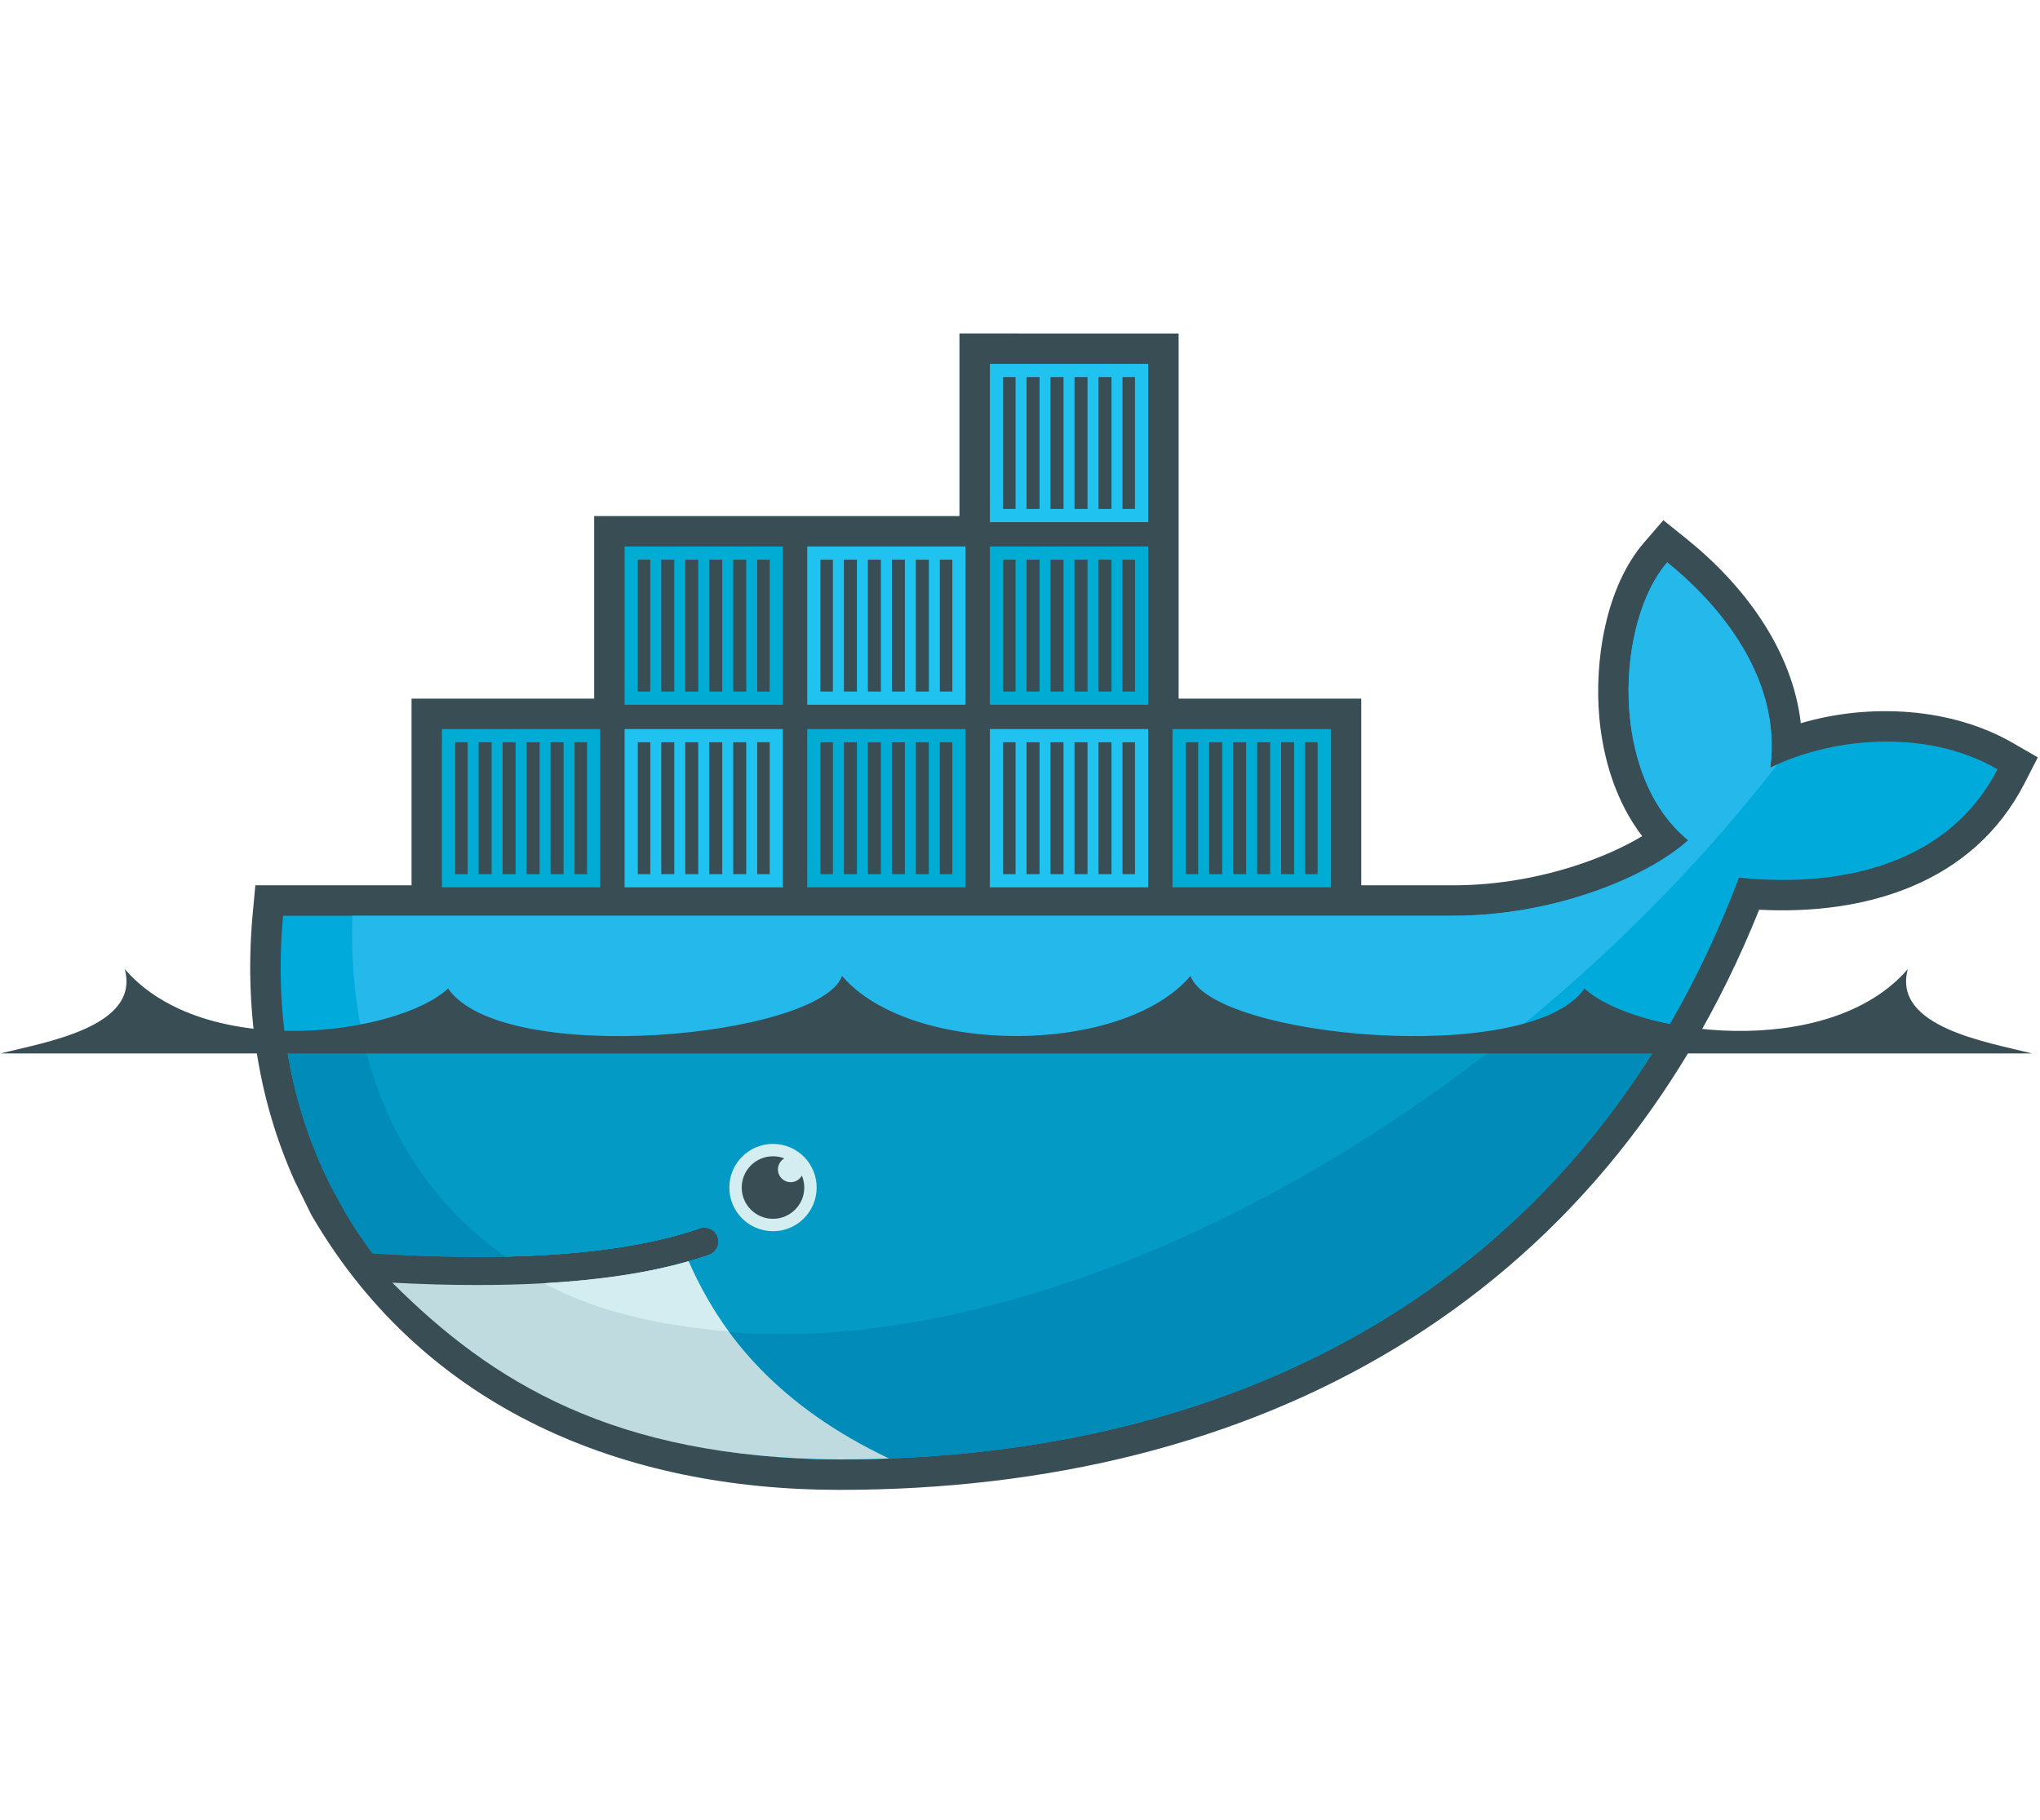 <?xml version="1.0" encoding="UTF-8" standalone="no"?>
<!-- Created with Inkscape (http://www.inkscape.org/) -->

<svg
   xmlns:dc="http://purl.org/dc/elements/1.1/"
   xmlns:cc="http://creativecommons.org/ns#"
   xmlns:rdf="http://www.w3.org/1999/02/22-rdf-syntax-ns#"
   xmlns:svg="http://www.w3.org/2000/svg"
   xmlns="http://www.w3.org/2000/svg"
   xmlns:sodipodi="http://sodipodi.sourceforge.net/DTD/sodipodi-0.dtd"
   xmlns:inkscape="http://www.inkscape.org/namespaces/inkscape"
   id="svg2"
   version="1.1"
   inkscape:version="0.91 r13725"
   xml:space="preserve"
   width="812.5"
   height="725"
   viewBox="0 0 812.5 725"
   sodipodi:docname="dockerlogo.svg"><defs
     id="defs6"><clipPath
       clipPathUnits="userSpaceOnUse"
       id="clipPath18"><path
         d="M 0,580 650,580 650,0 0,0 0,580 Z"
         id="path20"
         inkscape:connector-curvature="0" /></clipPath></defs><sodipodi:namedview
     pagecolor="#ffffff"
     bordercolor="#666666"
     borderopacity="1"
     objecttolerance="10"
     gridtolerance="10"
     guidetolerance="10"
     inkscape:pageopacity="0"
     inkscape:pageshadow="2"
     inkscape:window-width="2560"
     inkscape:window-height="1359"
     id="namedview4"
     showgrid="false"
     inkscape:zoom="1.4142136"
     inkscape:cx="432.40485"
     inkscape:cy="359.83282"
     inkscape:window-x="0"
     inkscape:window-y="24"
     inkscape:window-maximized="1"
     inkscape:current-layer="g10" /><g
     id="g10"
     inkscape:groupmode="layer"
     inkscape:label="Docker logo masterfile 1.2"
     transform="matrix(1.25,0,0,-1.25,0,725)"
     style="display:inline"><g
       id="g14"
       transform="matrix(1.363,0,0,1.363,-119.758,-196.876)"><g
         id="g16"
         clip-path="url(#clipPath18)"><g
           id="g22"
           transform="translate(160.106,167.139)" /><g
           id="g26"
           transform="translate(363.387,406.609)"><path
             d="m 0,0 42.695,0 0,-43.646 21.588,0 c 9.969,0 20.223,1.777 29.664,4.976 4.639,1.572 9.846,3.762 14.422,6.515 -6.027,7.869 -9.103,17.804 -10.01,27.598 -1.23,13.322 1.457,30.661 10.473,41.086 l 4.488,5.192 5.348,-4.299 c 13.465,-10.818 24.789,-25.935 26.785,-43.166 16.213,4.768 35.248,3.64 49.539,-4.608 l 5.863,-3.382 -3.085,-6.024 c -12.086,-23.588 -37.354,-30.894 -62.057,-29.601 -36.965,-92.069 -117.442,-135.657 -215.02,-135.657 -50.412,0 -96.664,18.846 -123.002,63.573 l -0.431,0.73 -3.838,7.807 c -8.902,19.687 -11.86,41.256 -9.854,62.805 l 0.602,6.455 36.51,0 0,43.646 42.693,0 0,42.695 85.393,0 0,42.696 L 0,85.391 0,0 Z"
             style="fill:#394d54;fill-opacity:1;fill-rule:evenodd;stroke:none"
             id="path28"
             inkscape:connector-curvature="0" /></g><g
           id="g30"
           transform="translate(501.713,390.463)"><path
             d="m 0,0 c 2.863,22.248 -13.787,39.725 -24.113,48.021 -11.899,-13.757 -13.748,-49.812 4.92,-64.992 -10.418,-9.254 -32.371,-17.642 -54.85,-17.642 l -273.627,0 c -2.185,-23.465 1.934,-45.073 11.342,-63.569 l 3.113,-5.693 c 1.971,-3.345 4.124,-6.573 6.451,-9.681 l 0.001,0 c 11.249,-0.722 21.621,-0.972 31.11,-0.762 l 0.005,0 c 18.647,0.413 33.862,2.613 45.394,6.609 1.717,0.597 3.588,-0.313 4.182,-2.029 0.593,-1.715 -0.315,-3.587 -2.03,-4.182 -1.533,-0.531 -3.132,-1.028 -4.783,-1.5 -0.002,-0.001 -0.004,-0.001 -0.006,-0.002 -9.08,-2.592 -18.816,-4.337 -31.379,-5.112 0.745,-0.012 -0.777,-0.112 -0.781,-0.112 -0.427,-0.027 -0.965,-0.087 -1.394,-0.112 -4.944,-0.277 -10.281,-0.335 -15.737,-0.335 -5.966,0 -11.844,0.114 -18.414,0.447 l -0.168,-0.112 c 22.799,-25.625 58.448,-40.994 103.131,-40.994 94.57,0 174.785,41.922 210.305,136.039 25.201,-2.586 49.42,3.84 60.437,25.346 C 35.561,9.76 12.994,6.531 0,0"
             style="fill:#00aada;fill-opacity:1;fill-rule:nonzero;stroke:none"
             id="path32"
             inkscape:connector-curvature="0" /></g><g
           id="g34"
           transform="translate(501.713,390.463)"><path
             d="m 0,0 c 2.863,22.248 -13.787,39.725 -24.113,48.021 -11.899,-13.757 -13.748,-49.812 4.92,-64.992 -10.418,-9.254 -32.371,-17.642 -54.85,-17.642 l -257.424,0 c -1.117,-35.936 12.219,-63.214 35.814,-79.705 l 0.005,0 c 18.647,0.413 33.862,2.613 45.394,6.609 1.717,0.597 3.588,-0.313 4.182,-2.029 0.593,-1.715 -0.315,-3.587 -2.03,-4.182 -1.533,-0.531 -3.132,-1.028 -4.783,-1.5 -0.002,-0.001 -0.004,-0.001 -0.006,-0.002 -9.08,-2.592 -19.653,-4.56 -32.215,-5.336 -0.004,0 -0.305,0.291 -0.309,0.29 32.185,-16.509 78.852,-16.45 132.356,4.103 C -93.064,-93.318 -37.24,-49.408 1.713,0.814 1.125,0.549 0.553,0.277 0,0"
             style="fill:#24b8eb;fill-opacity:1;fill-rule:nonzero;stroke:none"
             id="path36"
             inkscape:connector-curvature="0" /></g><g
           id="g38"
           transform="translate(154.555,327.34)"><path
             d="m 0,0 c 1.701,-12.568 5.377,-24.338 10.83,-35.059 l 3.113,-5.693 c 1.971,-3.345 4.124,-6.573 6.453,-9.681 11.25,-0.722 21.624,-0.972 31.114,-0.762 18.647,0.413 33.862,2.613 45.394,6.609 1.717,0.597 3.588,-0.313 4.182,-2.029 0.594,-1.715 -0.315,-3.587 -2.029,-4.182 -1.534,-0.531 -3.133,-1.028 -4.784,-1.5 -0.002,-0.001 -0.003,-0.001 -0.005,-0.002 -9.08,-2.592 -19.598,-4.449 -32.161,-5.224 -0.43,-0.027 -1.183,-0.032 -1.618,-0.056 -4.942,-0.277 -10.223,-0.446 -15.68,-0.446 -5.966,0 -12.068,0.113 -18.637,0.446 22.799,-25.625 58.67,-41.05 103.353,-41.05 80.961,0 151.399,30.731 192.282,98.629 L 0,0 Z"
             style="fill:#008bb8;fill-opacity:1;fill-rule:nonzero;stroke:none"
             id="path40"
             inkscape:connector-curvature="0" /></g><g
           id="g42"
           transform="translate(172.709,327.34)"><path
             d="m 0,0 c 4.84,-22.069 16.471,-39.395 33.355,-51.195 18.648,0.413 33.863,2.613 45.395,6.609 1.717,0.597 3.588,-0.313 4.182,-2.029 0.593,-1.715 -0.315,-3.587 -2.03,-4.182 -1.533,-0.531 -3.132,-1.028 -4.783,-1.5 -0.002,-0.001 -0.004,-0.001 -0.006,-0.002 -9.08,-2.592 -19.82,-4.449 -32.383,-5.224 32.182,-16.507 78.715,-16.27 132.215,4.281 32.366,12.435 63.516,30.947 91.463,53.242 L 0,0 Z"
             style="fill:#039bc6;fill-opacity:1;fill-rule:nonzero;stroke:none"
             id="path44"
             inkscape:connector-curvature="0" /></g><path
           d="m 191.182,399.494 37.002,0 0,-37.004 -37.002,0 0,37.004 z m 3.082,-3.084 2.92,0 0,-30.838 -2.92,0 0,30.838 z m 5.49,0 3.037,0 0,-30.838 -3.037,0 0,30.838 z m 5.605,0 3.037,0 0,-30.838 -3.037,0 0,30.838 z m 5.608,0 3.037,0 0,-30.838 -3.037,0 0,30.838 z m 5.607,0 3.037,0 0,-30.838 -3.037,0 0,30.838 z m 5.606,0 2.922,0 0,-30.838 -2.922,0 0,30.838 z"
           style="fill:#00acd3;fill-opacity:1;fill-rule:evenodd;stroke:none"
           id="path46"
           inkscape:connector-curvature="0" /><path
           d="m 233.875,442.189 37.006,0 0,-37.003 -37.006,0 0,37.003 z m 3.086,-3.084 2.918,0 0,-30.836 -2.918,0 0,30.836 z m 5.49,0 3.035,0 0,-30.836 -3.035,0 0,30.836 z m 5.604,0 3.037,0 0,-30.836 -3.037,0 0,30.836 z m 5.607,0 3.037,0 0,-30.836 -3.037,0 0,30.836 z m 5.608,0 3.037,0 0,-30.836 -3.037,0 0,30.836 z m 5.605,0 2.924,0 0,-30.836 -2.924,0 0,30.836 z"
           style="fill:#00acd3;fill-opacity:1;fill-rule:evenodd;stroke:none"
           id="path48"
           inkscape:connector-curvature="0" /><path
           d="m 233.875,399.494 37.006,0 0,-37.004 -37.006,0 0,37.004 z m 3.086,-3.084 2.918,0 0,-30.838 -2.918,0 0,30.838 z m 5.49,0 3.035,0 0,-30.838 -3.035,0 0,30.838 z m 5.604,0 3.037,0 0,-30.838 -3.037,0 0,30.838 z m 5.607,0 3.037,0 0,-30.838 -3.037,0 0,30.838 z m 5.608,0 3.037,0 0,-30.838 -3.037,0 0,30.838 z m 5.605,0 2.924,0 0,-30.838 -2.924,0 0,30.838 z"
           style="fill:#20c2ef;fill-opacity:1;fill-rule:evenodd;stroke:none"
           id="path50"
           inkscape:connector-curvature="0" /><path
           d="m 276.572,399.494 37.004,0 0,-37.004 -37.004,0 0,37.004 z m 3.084,-3.084 2.918,0 0,-30.838 -2.918,0 0,30.838 z m 5.489,0 3.037,0 0,-30.838 -3.037,0 0,30.838 z m 5.607,0 3.037,0 0,-30.838 -3.037,0 0,30.838 z m 5.607,0 3.037,0 0,-30.838 -3.037,0 0,30.838 z m 5.606,0 3.039,0 0,-30.838 -3.039,0 0,30.838 z m 5.607,0 2.92,0 0,-30.838 -2.92,0 0,30.838 z"
           style="fill:#00acd3;fill-opacity:1;fill-rule:evenodd;stroke:none"
           id="path52"
           inkscape:connector-curvature="0" /><path
           d="m 276.572,442.189 37.004,0 0,-37.003 -37.004,0 0,37.003 z m 3.084,-3.084 2.918,0 0,-30.836 -2.918,0 0,30.836 z m 5.489,0 3.037,0 0,-30.836 -3.037,0 0,30.836 z m 5.607,0 3.037,0 0,-30.836 -3.037,0 0,30.836 z m 5.607,0 3.037,0 0,-30.836 -3.037,0 0,30.836 z m 5.606,0 3.039,0 0,-30.836 -3.039,0 0,30.836 z m 5.607,0 2.92,0 0,-30.836 -2.92,0 0,30.836 z"
           style="fill:#20c2ef;fill-opacity:1;fill-rule:evenodd;stroke:none"
           id="path54"
           inkscape:connector-curvature="0" /><path
           d="m 319.268,399.494 37.004,0 0,-37.004 -37.004,0 0,37.004 z m 3.084,-3.084 2.92,0 0,-30.838 -2.92,0 0,30.838 z m 5.49,0 3.037,0 0,-30.838 -3.037,0 0,30.838 z m 5.605,0 3.037,0 0,-30.838 -3.037,0 0,30.838 z m 5.608,0 3.037,0 0,-30.838 -3.037,0 0,30.838 z m 5.607,0 3.037,0 0,-30.838 -3.037,0 0,30.838 z m 5.606,0 2.922,0 0,-30.838 -2.922,0 0,30.838 z"
           style="fill:#20c2ef;fill-opacity:1;fill-rule:evenodd;stroke:none"
           id="path56"
           inkscape:connector-curvature="0" /><path
           d="m 319.268,442.189 37.004,0 0,-37.003 -37.004,0 0,37.003 z m 3.084,-3.084 2.92,0 0,-30.836 -2.92,0 0,30.836 z m 5.49,0 3.037,0 0,-30.836 -3.037,0 0,30.836 z m 5.605,0 3.037,0 0,-30.836 -3.037,0 0,30.836 z m 5.608,0 3.037,0 0,-30.836 -3.037,0 0,30.836 z m 5.607,0 3.037,0 0,-30.836 -3.037,0 0,30.836 z m 5.606,0 2.922,0 0,-30.836 -2.922,0 0,30.836 z"
           style="fill:#00acd3;fill-opacity:1;fill-rule:evenodd;stroke:none"
           id="path58"
           inkscape:connector-curvature="0" /><path
           d="m 319.268,484.885 37.004,0 0,-37.004 -37.004,0 0,37.004 z m 3.084,-3.082 2.92,0 0,-30.838 -2.92,0 0,30.838 z m 5.49,0 3.037,0 0,-30.838 -3.037,0 0,30.838 z m 5.605,0 3.037,0 0,-30.838 -3.037,0 0,30.838 z m 5.608,0 3.037,0 0,-30.838 -3.037,0 0,30.838 z m 5.607,0 3.037,0 0,-30.838 -3.037,0 0,30.838 z m 5.606,0 2.922,0 0,-30.838 -2.922,0 0,30.838 z"
           style="fill:#20c2ef;fill-opacity:1;fill-rule:evenodd;stroke:none"
           id="path60"
           inkscape:connector-curvature="0" /><path
           d="m 361.963,399.494 37.004,0 0,-37.004 -37.004,0 0,37.004 z m 3.082,-3.084 2.922,0 0,-30.838 -2.922,0 0,30.838 z m 5.49,0 3.037,0 0,-30.838 -3.037,0 0,30.838 z m 5.608,0 3.037,0 0,-30.838 -3.037,0 0,30.838 z m 5.605,0 3.037,0 0,-30.838 -3.037,0 0,30.838 z m 5.609,0 3.035,0 0,-30.838 -3.035,0 0,30.838 z m 5.606,0 2.92,0 0,-30.838 -2.92,0 0,30.838 z"
           style="fill:#00acd3;fill-opacity:1;fill-rule:evenodd;stroke:none"
           id="path62"
           inkscape:connector-curvature="0" /><g
           id="g64"
           transform="translate(268.565,302.496)"><path
             d="m 0,0 c 5.637,0 10.207,-4.572 10.207,-10.209 0,-5.637 -4.57,-10.207 -10.207,-10.207 -5.639,0 -10.209,4.57 -10.209,10.207 C -10.209,-4.572 -5.639,0 0,0"
             style="fill:#d4edf1;fill-opacity:1;fill-rule:evenodd;stroke:none"
             id="path66"
             inkscape:connector-curvature="0" /></g><g
           id="g68"
           transform="translate(268.565,299.6)"><path
             d="M 0,0 C 0.934,0 1.824,-0.176 2.646,-0.494 1.756,-1.01 1.152,-1.975 1.152,-3.078 c 0,-1.649 1.336,-2.983 2.985,-2.983 1.129,0 2.109,0.627 2.617,1.553 0.357,-0.863 0.557,-1.81 0.557,-2.805 0,-4.037 -3.274,-7.31 -7.311,-7.31 -4.037,0 -7.313,3.273 -7.313,7.31 C -7.313,-3.273 -4.037,0 0,0"
             style="fill:#394d54;fill-opacity:1;fill-rule:evenodd;stroke:none"
             id="path70"
             inkscape:connector-curvature="0" /></g><g
           id="g72"
           transform="translate(88,323.65)"><path
             d="M 0,0 223.613,0 251.27,0 474.877,0 C 464.537,2.623 442.162,6.166 445.852,19.717 427.051,-2.039 381.709,4.453 370.266,15.182 357.523,-3.301 283.34,3.725 278.166,18.123 262.191,-0.625 212.689,-0.625 196.713,18.123 191.537,3.725 117.355,-3.301 104.611,15.182 93.168,4.453 47.83,-2.039 29.027,19.717 32.717,6.166 10.342,2.623 0,0"
             style="fill:#394d54;fill-opacity:1;fill-rule:evenodd;stroke:none"
             id="path74"
             inkscape:connector-curvature="0" /></g><g
           id="g76"
           transform="translate(295.701,228.932)"><path
             d="m 0,0 c -25.281,11.997 -39.158,28.306 -46.879,46.109 -9.391,-2.68 -20.68,-4.393 -33.795,-5.13 -4.941,-0.277 -10.139,-0.418 -15.594,-0.418 -6.287,0 -12.914,0.185 -19.869,0.554 23.184,-23.17 51.705,-41.01 104.516,-41.336 3.898,0 7.769,0.076 11.621,0.221"
             style="fill:#bfdbe0;fill-opacity:1;fill-rule:nonzero;stroke:none"
             id="path78"
             inkscape:connector-curvature="0" /></g><g
           id="g80"
           transform="translate(258.213,258.613)"><path
             d="M 0,0 C -3.498,4.748 -6.891,10.715 -9.385,16.43 -18.777,13.748 -30.068,12.034 -43.186,11.298 -34.176,6.406 -21.289,1.875 0,0"
             style="fill:#d4edf1;fill-opacity:1;fill-rule:nonzero;stroke:none"
             id="path82"
             inkscape:connector-curvature="0" /></g></g></g></g></svg>